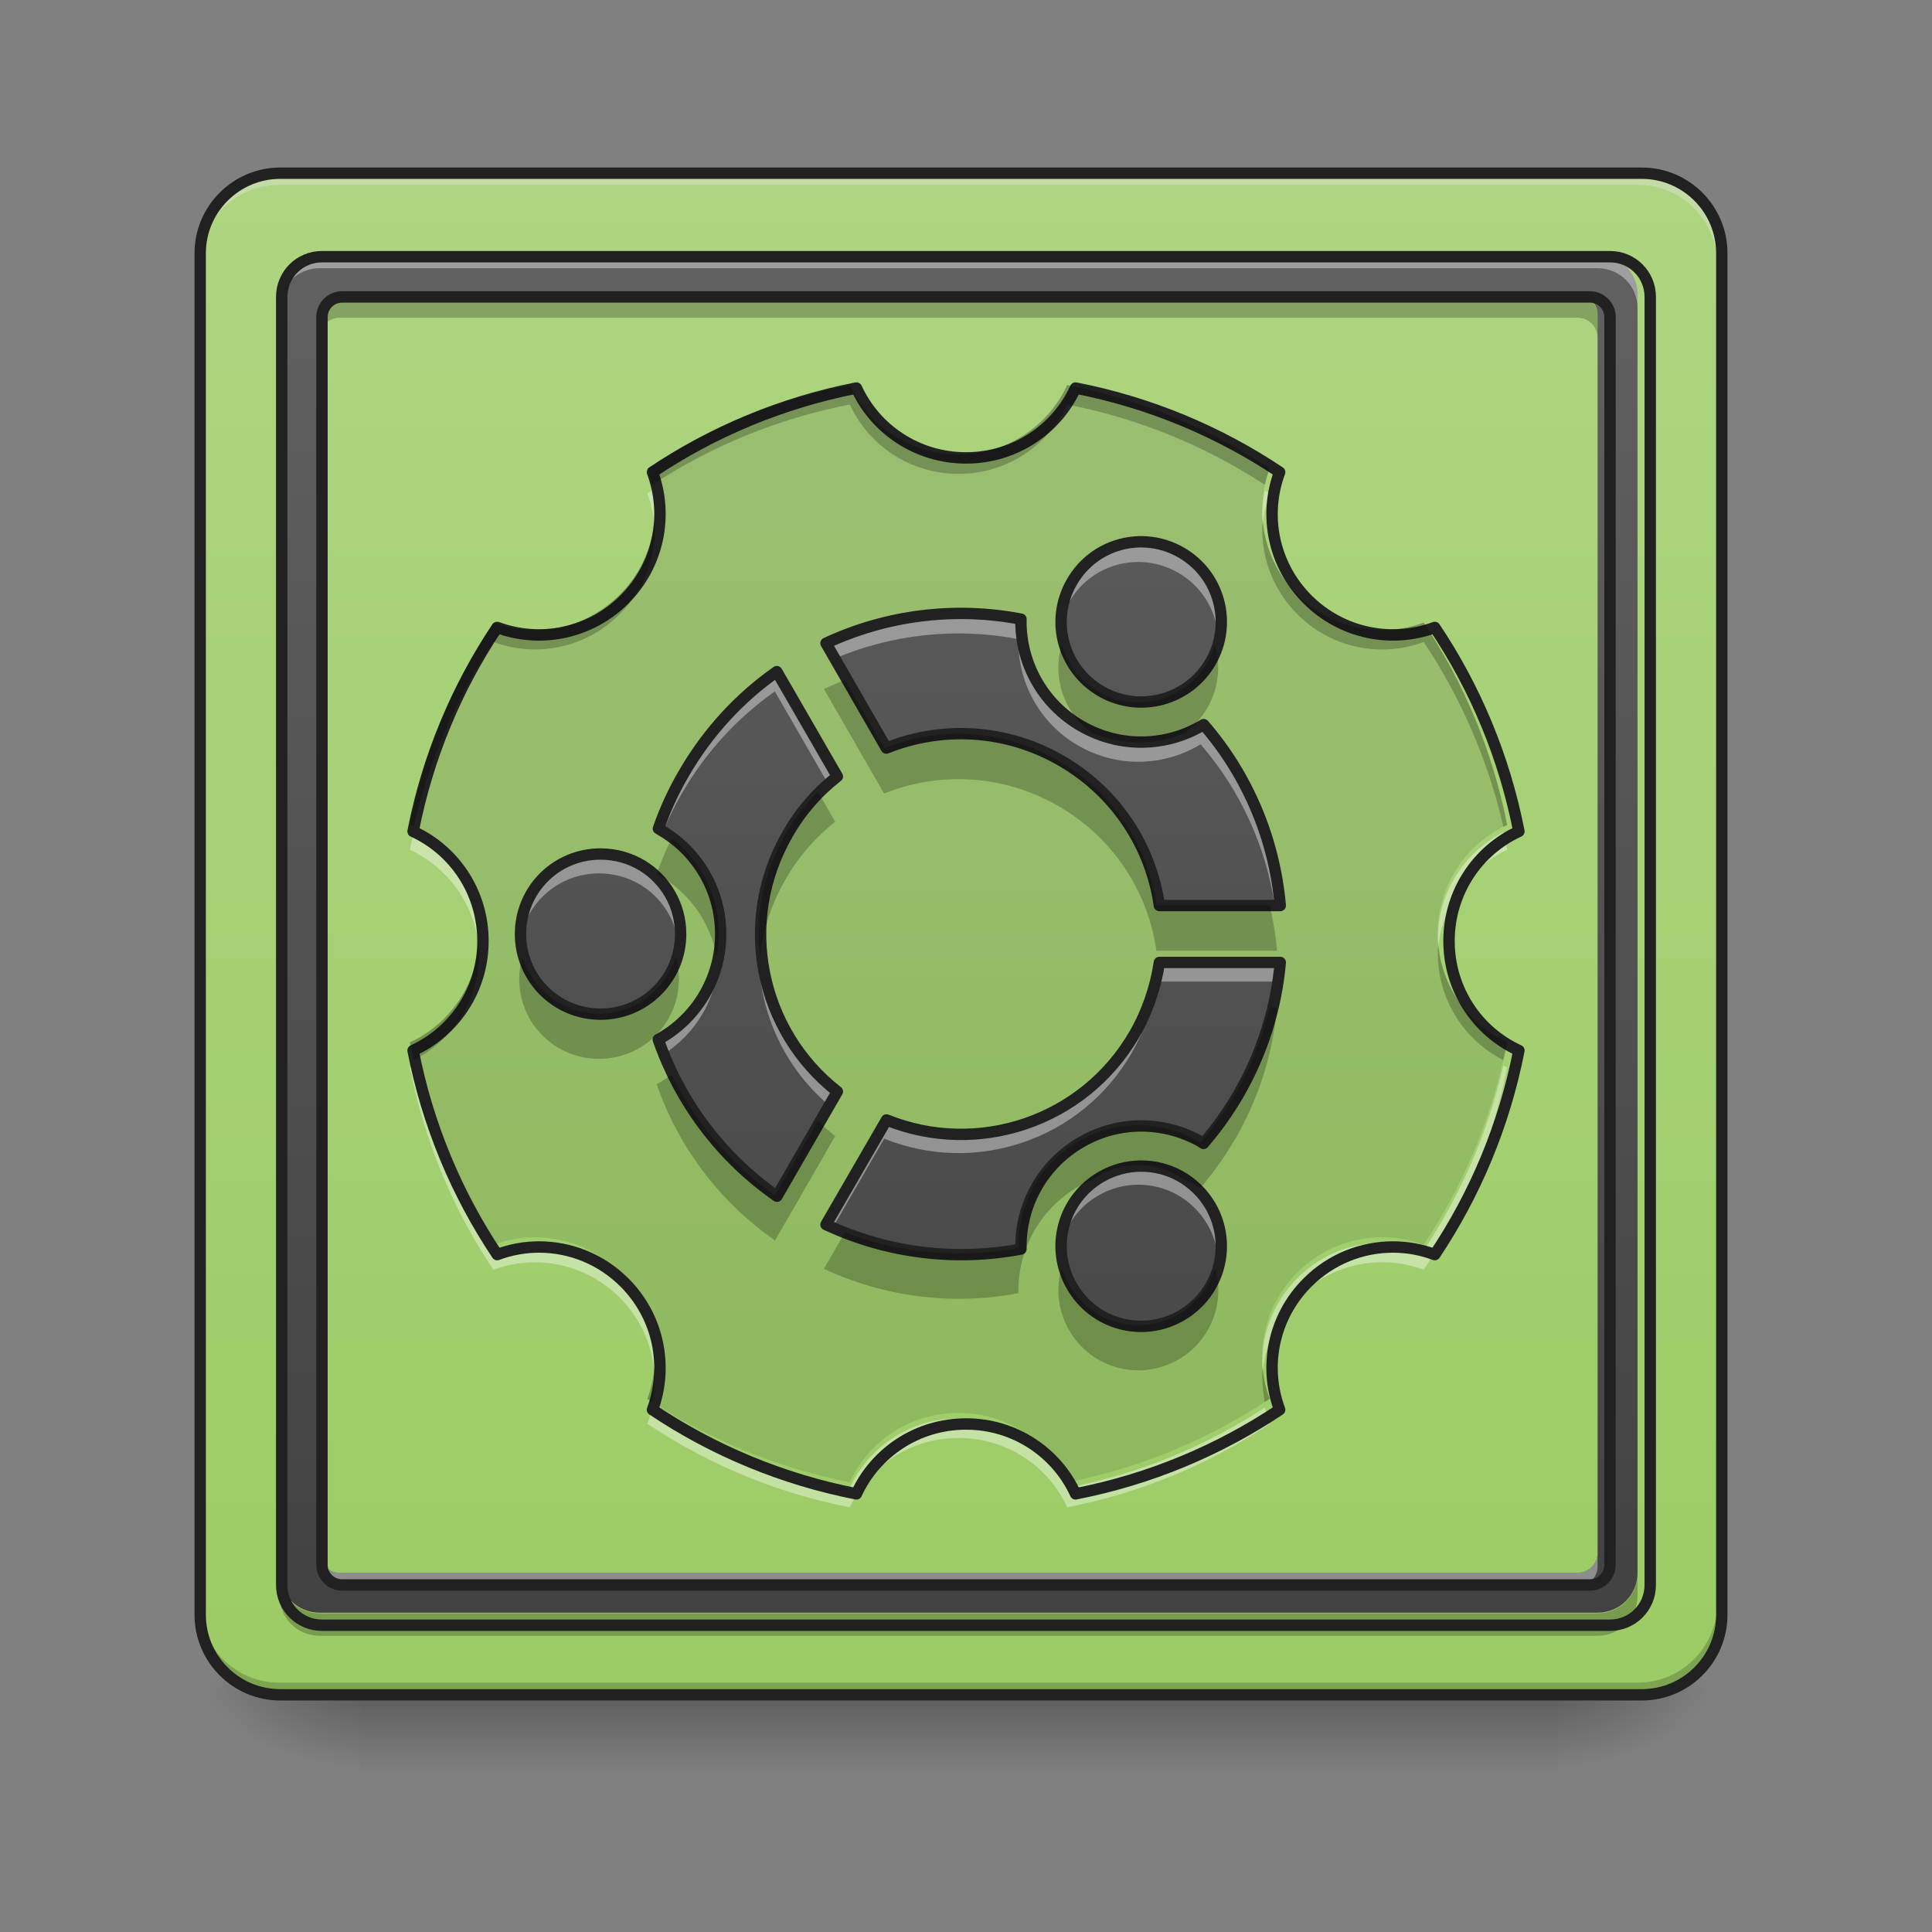 <svg height="48" viewBox="0 0 48 48" width="48" xmlns="http://www.w3.org/2000/svg" xmlns:xlink="http://www.w3.org/1999/xlink"><rect x="0" y="0" width="48" height="48" fill="#808080" stroke="none"/><linearGradient id="a" gradientUnits="userSpaceOnUse" x1="23.815" x2="23.815" y1="42.051" y2="44.035"><stop offset="0" stop-opacity=".275"/><stop offset="1" stop-opacity="0"/></linearGradient><linearGradient id="b"><stop offset="0" stop-opacity=".314"/><stop offset=".222" stop-opacity=".275"/><stop offset="1" stop-opacity="0"/></linearGradient><radialGradient id="c" cx="450.909" cy="189.579" gradientTransform="matrix(0 -.117 -.211 -0 78.196 95.393)" gradientUnits="userSpaceOnUse" r="21.167" xlink:href="#b"/><radialGradient id="d" cx="450.909" cy="189.579" gradientTransform="matrix(-0 .117 .211 0 -30.566 -11.291)" gradientUnits="userSpaceOnUse" r="21.167" xlink:href="#b"/><radialGradient id="e" cx="450.909" cy="189.579" gradientTransform="matrix(-0 -.117 .211 -0 -30.566 95.393)" gradientUnits="userSpaceOnUse" r="21.167" xlink:href="#b"/><radialGradient id="f" cx="450.909" cy="189.579" gradientTransform="matrix(0 .117 -.211 0 78.196 -11.291)" gradientUnits="userSpaceOnUse" r="21.167" xlink:href="#b"/><linearGradient id="g" gradientUnits="userSpaceOnUse" x1="15.877" x2="15.877" y1="42.051" y2="4.344"><stop offset="0" stop-color="#9ccc65"/><stop offset="1" stop-color="#aed581"/></linearGradient><linearGradient id="h"><stop offset="0" stop-color="#424242"/><stop offset="1" stop-color="#616161"/></linearGradient><linearGradient id="i" gradientUnits="userSpaceOnUse" x1="16.712" x2="16.712" xlink:href="#h" y1="40.066" y2="6.329"/><linearGradient id="j" gradientUnits="userSpaceOnUse" x1="23.815" x2="23.815" xlink:href="#h" y1="42.051" y2="4.344"/><path d="m8.93 41.902h29.77v2.207h-29.77zm0 0" fill="url(#a)"/><path d="m38.699 42.051h3.969v-1.984h-3.969zm0 0" fill="url(#c)"/><path d="m8.93 42.051h-3.969v1.984h3.969zm0 0" fill="url(#d)"/><path d="m8.93 42.051h-3.969v-1.984h3.969zm0 0" fill="url(#e)"/><path d="m38.699 42.051h3.969v1.984h-3.969zm0 0" fill="url(#f)"/><path d="m6.945 4.344h33.738c1.098 0 1.984.891 1.984 1.984v33.738c0 1.098-.887 1.984-1.984 1.984h-33.738c-1.094 0-1.984-.887-1.984-1.984v-33.738c0-1.094.891-1.984 1.984-1.984zm0 0" fill="url(#g)"/><path d="m21.113 9.566c-1.832.359-3.535 1.074-5.027 2.074.391 1.055.16 2.285-.691 3.137-.852.852-2.082 1.082-3.137.691-1 1.492-1.715 3.195-2.074 5.027 1.02.469 1.723 1.5 1.723 2.703 0 1.199-.703 2.23-1.723 2.699.359 1.832 1.074 3.535 2.074 5.031.332-.125.684-.188 1.031-.188.762 0 1.523.293 2.105.875.852.852 1.082 2.082.691 3.137 1.492 1 3.195 1.715 5.027 2.074.469-1.02 1.5-1.723 2.703-1.723 1.199 0 2.23.703 2.699 1.723 1.836-.359 3.535-1.074 5.031-2.074-.395-1.055-.164-2.285.688-3.137.582-.582 1.344-.875 2.105-.875.348 0 .699.062 1.031.188 1-1.496 1.715-3.199 2.074-5.031-1.02-.469-1.723-1.5-1.723-2.699 0-1.203.703-2.234 1.723-2.703-.359-1.832-1.074-3.535-2.074-5.027-1.055.391-2.285.16-3.137-.691-.852-.852-1.082-2.082-.688-3.137-1.496-1-3.195-1.715-5.031-2.074-.469 1.02-1.5 1.723-2.699 1.723-1.203 0-2.234-.703-2.703-1.723zm0 0" fill-opacity=".098"/><path d="m6.945 4.344c-1.098 0-1.984.887-1.984 1.984v.25c0-1.102.887-1.988 1.984-1.984h33.738c1.098-.004 1.984.883 1.984 1.984v-.25c0-1.098-.887-1.984-1.984-1.984zm0 0" fill="#e6e6e6" fill-opacity=".392"/><path d="m6.945 42.051c-1.098 0-1.984-.887-1.984-1.984v-.25c0 1.102.887 1.988 1.984 1.988h33.738c1.098 0 1.984-.887 1.984-1.988v.25c0 1.098-.887 1.984-1.984 1.984zm0 0" fill-opacity=".196"/><path d="m74.076-168.671h359.841c11.707 0 21.165 9.499 21.165 21.165v359.841c0 11.707-9.457 21.165-21.165 21.165h-359.841c-11.666 0-21.165-9.457-21.165-21.165v-359.841c0-11.666 9.499-21.165 21.165-21.165zm0 0" fill="none" stroke="#212121" stroke-linecap="round" stroke-width="3" transform="matrix(.094 0 0 .094 0 20.158)"/><path d="m7.938 6.328c-.551 0-.992.441-.992.992v31.754c0 .551.441.992.992.992h31.754c.551 0 .992-.441.992-.992v-31.754c0-.551-.441-.992-.992-.992zm.496.992h30.762c.273 0 .496.223.496.496v30.762c0 .273-.223.496-.496.496h-30.762c-.273 0-.496-.223-.496-.496v-30.762c0-.273.223-.496.496-.496zm0 0" fill="url(#i)"/><path d="m7.938 6.328c-.551 0-.992.441-.992.992v.336c0-.551.441-.992.992-.992h31.754c.551 0 .992.441.992.992v-.336c0-.551-.441-.992-.992-.992zm0 32.25v.336c0 .273.223.496.496.496h30.762c.273 0 .496-.223.496-.496v-.336c0 .273-.223.496-.496.496h-30.762c-.273 0-.496-.223-.496-.496zm0 0" fill="#fff" fill-opacity=".392"/><path d="m8.434 7.34c-.273 0-.496.219-.496.496v.555c0-.273.223-.496.496-.496h30.762c.273 0 .496.223.496.496v-.555c0-.277-.223-.496-.496-.496zm-1.488 31.75v.559c0 .551.441.992.992.992h31.754c.551 0 .992-.441.992-.992v-.559c0 .551-.441.992-.992.992h-31.754c-.551 0-.992-.441-.992-.992zm0 0" fill-opacity=".235"/><path d="m319.969 255.094c-22.203 0-39.996 17.794-39.996 39.996v1280.035c0 22.203 17.794 39.996 39.996 39.996h1280.035c22.203 0 39.996-17.794 39.996-39.996v-1280.035c0-22.203-17.794-39.996-39.996-39.996zm19.998 39.996h1240.039c11.023 0 19.998 8.976 19.998 19.998v1240.039c0 11.023-8.976 19.998-19.998 19.998h-1240.039c-11.023 0-19.998-8.976-19.998-19.998v-1240.039c0-11.023 8.976-19.998 19.998-19.998zm0 0" fill="none" stroke="#212121" stroke-linecap="round" stroke-width="11.339" transform="scale(.025)"/><path d="m29.273 13.746c-.953-.551-2.164-.227-2.711.727-.551.949-.227 2.16.727 2.711.949.547 2.16.223 2.711-.727.547-.953.223-2.164-.727-2.711zm-3.973 1.648c-1.648-.316-3.34-.098-4.832.598l1.496 2.598c1.363-.547 2.953-.484 4.332.312 1.375.793 2.227 2.137 2.434 3.59h2.996c-.145-1.637-.797-3.215-1.898-4.484-.898.547-2.059.598-3.035.035-.98-.566-1.516-1.598-1.492-2.648zm-6.051 1.301c-.918.645-1.711 1.496-2.309 2.531-.258.441-.465.898-.625 1.359.016.012.031.02.051.031.891.512 1.492 1.473 1.492 2.582 0 1.129-.625 2.109-1.547 2.613.531 1.527 1.531 2.898 2.941 3.883l1.496-2.594c-1.922-1.504-2.488-4.211-1.23-6.383.324-.57.746-1.047 1.23-1.426zm12.477 7.207h-2.996c-.09.605-.293 1.211-.617 1.777-1.258 2.172-3.887 3.035-6.145 2.125l-1.5 2.594c1.559.727 3.246.906 4.832.605-.023-1.055.512-2.082 1.492-2.648.957-.555 2.094-.516 2.984 0 .016.012.031.023.047.031.32-.371.609-.777.867-1.219.598-1.039.938-2.152 1.035-3.266zm-15.812-2.402c-.301-.18-.652-.285-1.031-.285-1.102 0-1.984.883-1.984 1.984 0 1.098.883 1.984 1.984 1.984 1.098 0 1.984-.887 1.984-1.984 0-.723-.383-1.352-.953-1.699zm13.32 7.691c-.586-.32-1.32-.336-1.945.023-.953.551-1.277 1.758-.727 2.711.547.953 1.758 1.277 2.711.727.949-.551 1.273-1.758.727-2.711-.191-.328-.457-.578-.766-.75zm0 0" fill="url(#j)"/><path d="m28.238 13.477c-.672.016-1.316.371-1.676.996-.227.387-.305.82-.254 1.234.031-.258.113-.512.254-.75.547-.953 1.758-1.277 2.711-.727.562.324.906.879.977 1.473.098-.766-.266-1.547-.977-1.957-.328-.191-.688-.277-1.035-.27zm-4.488 1.777c-1.137.008-2.258.262-3.281.738l.223.387c1.438-.617 3.043-.801 4.609-.5-.023 1.051.512 2.082 1.492 2.648.977.562 2.137.512 3.035-.035.992 1.145 1.621 2.539 1.844 4h.055c-.145-1.637-.797-3.215-1.898-4.484-.898.547-2.059.598-3.035.035-.98-.566-1.516-1.598-1.492-2.648-.516-.098-1.035-.145-1.551-.141zm-4.5 1.441c-.918.645-1.711 1.496-2.309 2.531-.258.441-.465.898-.625 1.359.016.012.031.02.051.031.031.02.066.039.098.059.137-.328.293-.648.477-.965.598-1.035 1.391-1.887 2.309-2.531l1.309 2.27c.062-.055.125-.105.191-.156zm-4.367 4.52c-1.102 0-1.984.883-1.984 1.984 0 .082.004.164.012.242.121-.984.953-1.742 1.973-1.742.379 0 .73.105 1.031.285.508.309.863.84.938 1.457.012-.078.016-.16.016-.242 0-.723-.383-1.352-.953-1.699-.301-.18-.652-.285-1.031-.285zm3.973 2.227c-.074 1.496.535 2.977 1.703 3.988l.191-.328c-1.16-.91-1.828-2.258-1.895-3.66zm-1.008 0c-.082 1.027-.68 1.902-1.535 2.371.047.133.098.266.148.395.84-.523 1.398-1.457 1.398-2.523 0-.082-.004-.164-.012-.242zm10.883.461c-.09.605-.293 1.211-.617 1.777-1.258 2.172-3.887 3.035-6.145 2.125l-1.5 2.594c.074.031.148.066.223.098l1.277-2.207c2.258.91 4.887.047 6.145-2.125.324-.566.527-1.172.617-1.777h2.938c.027-.164.047-.324.059-.484zm-.453 5.047c-.336 0-.676.086-.988.266-.715.414-1.074 1.195-.98 1.961.074-.598.418-1.152.98-1.477.625-.359 1.359-.344 1.945-.023.309.172.574.422.766.75.137.238.219.496.25.75.051-.41-.027-.844-.25-1.234-.191-.328-.457-.578-.766-.75-.293-.16-.625-.246-.957-.242zm0 0" fill="#fff" fill-opacity=".392"/><path d="m312.22-68.389c-10.166-5.874-23.081-2.416-28.914 7.749-5.874 10.124-2.416 23.039 7.749 28.914 10.124 5.833 23.039 2.375 28.914-7.749 5.833-10.166 2.375-23.081-7.749-28.914zm-42.371 17.582c-17.582-3.375-35.622-1.042-51.537 6.374l15.957 27.706c14.54-5.833 31.497-5.166 46.204 3.333 14.665 8.458 23.748 22.789 25.956 38.288h31.955c-1.542-17.457-8.499-34.288-20.248-47.829-9.582 5.833-21.956 6.374-32.372.375-10.457-6.041-16.165-17.04-15.915-28.247zm-64.536 13.874c-9.791 6.874-18.248 15.957-24.623 26.997-2.75 4.708-4.958 9.582-6.666 14.499.167.125.333.208.542.333 9.499 5.458 15.915 15.707 15.915 27.539 0 12.041-6.666 22.498-16.498 27.872 5.666 16.29 16.332 30.914 31.372 41.413l15.957-27.664c-20.498-16.04-26.539-44.912-13.124-68.077 3.458-6.083 7.958-11.166 13.124-15.207zm133.071 76.868h-31.955c-.958 6.458-3.125 12.915-6.583 18.957-13.415 23.164-41.454 32.372-65.535 22.665l-15.998 27.664c16.623 7.749 34.622 9.666 51.537 6.458-.25-11.249 5.458-22.206 15.915-28.247 10.207-5.916 22.331-5.499 31.83 0 .167.125.333.25.5.333 3.416-3.958 6.499-8.291 9.249-12.999 6.374-11.082 9.999-22.956 11.041-34.83zm-168.651-25.623c-3.208-1.916-6.958-3.041-10.999-3.041-11.749 0-21.165 9.416-21.165 21.165 0 11.707 9.416 21.165 21.165 21.165 11.707 0 21.165-9.457 21.165-21.165 0-7.708-4.083-14.415-10.166-18.123zm142.07 82.034c-6.249-3.416-14.082-3.583-20.748.25-10.166 5.874-13.624 18.748-7.749 28.914 5.833 10.166 18.748 13.624 28.914 7.749 10.124-5.874 13.582-18.748 7.749-28.914-2.041-3.5-4.875-6.166-8.166-7.999zm0 0" fill="none" stroke="#212121" stroke-linecap="round" stroke-linejoin="round" stroke-width="3" transform="matrix(.094 0 0 .094 0 20.158)"/><path d="m21.113 37.449c-1.832-.359-3.535-1.074-5.027-2.074.047-.133.086-.27.117-.406 1.465.961 3.125 1.648 4.91 1.996.469-1.02 1.5-1.723 2.703-1.723 1.199 0 2.23.703 2.699 1.723 1.785-.348 3.445-1.035 4.91-1.996.031.137.07.273.121.406-1.496 1-3.195 1.715-5.031 2.074-.469-1.02-1.5-1.723-2.699-1.723-1.203 0-2.234.703-2.703 1.723zm-4.855-3.348c-.055-.68-.34-1.344-.863-1.863-.852-.852-2.082-1.082-3.137-.691-1-1.492-1.715-3.195-2.074-5.027.031-.016.062-.027.094-.043.383 1.664 1.062 3.215 1.98 4.59 1.055-.395 2.285-.164 3.137.688.645.645.934 1.508.863 2.348zm15.113 0c-.07-.84.219-1.703.863-2.348.852-.852 2.082-1.082 3.137-.688.918-1.375 1.598-2.926 1.98-4.59.031.016.062.027.094.043-.359 1.832-1.074 3.535-2.074 5.027-1.055-.391-2.285-.16-3.137.691-.52.52-.809 1.184-.863 1.863zm-19.473-10.527c-.09-1.094-.766-2.02-1.715-2.461.027-.145.059-.293.094-.438.969.492 1.629 1.496 1.629 2.66 0 .078-.004.16-.008.238zm23.832 0c-.004-.078-.008-.16-.008-.238 0-1.164.66-2.168 1.629-2.66.035.145.066.293.094.438-.949.441-1.625 1.367-1.715 2.461zm-19.473-10.523c-.02-.27-.078-.535-.172-.789.039-.027.078-.055.117-.078.062.285.078.578.055.867zm15.113 0c-.023-.289-.004-.582.055-.867.039.023.082.051.121.078-.098.254-.156.52-.176.789zm0 0" fill="#fff" fill-opacity=".392"/><path d="m851.1 385.632c-73.851 14.487-142.506 43.303-202.658 83.614 15.747 42.516 6.456 92.117-27.871 126.445-34.327 34.327-83.929 43.618-126.445 27.871-40.311 60.152-69.127 128.807-83.614 202.658 41.098 18.896 69.442 60.467 69.442 108.966 0 48.342-28.344 89.913-69.442 108.809 14.487 73.851 43.303 142.506 83.614 202.815 13.385-5.039 27.556-7.558 41.571-7.558 30.706 0 61.411 11.81 84.874 35.272 34.327 34.327 43.618 83.929 27.871 126.445 60.152 40.311 128.807 69.127 202.658 83.614 18.896-41.098 60.467-69.442 108.966-69.442 48.342 0 89.913 28.344 108.809 69.442 74.009-14.487 142.506-43.303 202.815-83.614-15.904-42.516-6.614-92.117 27.714-126.445 23.462-23.462 54.168-35.272 84.874-35.272 14.014 0 28.186 2.519 41.571 7.558 40.311-60.309 69.127-128.964 83.614-202.815-41.098-18.896-69.442-60.467-69.442-108.809 0-48.499 28.344-90.07 69.442-108.966-14.487-73.851-43.303-142.506-83.614-202.658-42.516 15.747-92.117 6.456-126.445-27.871-34.327-34.327-43.618-83.929-27.714-126.445-60.309-40.311-128.807-69.127-202.815-83.614-18.896 41.098-60.467 69.442-108.809 69.442-48.499 0-90.07-28.344-108.966-69.442zm0 0" fill="none" stroke="#212121" stroke-linecap="round" stroke-linejoin="round" stroke-width="11.339" transform="scale(.025)"/><g fill-opacity=".235"><path d="m21.113 9.566c-1.832.359-3.535 1.074-5.027 2.074.047.133.086.27.117.406 1.465-.961 3.125-1.648 4.91-1.996.469 1.02 1.5 1.723 2.703 1.723 1.199 0 2.23-.703 2.699-1.723 1.785.348 3.445 1.035 4.91 1.996.031-.137.07-.273.121-.406-1.496-1-3.195-1.715-5.031-2.074-.469 1.02-1.5 1.723-2.699 1.723-1.203 0-2.234-.703-2.703-1.723zm-4.855 3.348c-.055.68-.34 1.344-.863 1.863-.852.852-2.082 1.082-3.137.691-1 1.492-1.715 3.195-2.074 5.027.031.012.062.027.094.043.383-1.664 1.062-3.215 1.98-4.59 1.055.395 2.285.164 3.137-.688.645-.645.934-1.508.863-2.348zm15.113 0c-.07.84.219 1.703.863 2.348.852.852 2.082 1.082 3.137.688.918 1.375 1.598 2.926 1.98 4.59.031-.016.062-.031.094-.043-.359-1.832-1.074-3.535-2.074-5.027-1.055.391-2.285.16-3.137-.691-.52-.52-.809-1.184-.863-1.863zm-19.473 10.523c-.09 1.098-.766 2.023-1.715 2.461.027.148.059.293.094.441.969-.492 1.629-1.496 1.629-2.66 0-.082-.004-.16-.008-.242zm23.832 0c-.004.082-.008.16-.008.242 0 1.164.66 2.168 1.629 2.66.035-.148.066-.293.094-.441-.949-.438-1.625-1.363-1.715-2.461zm-19.473 10.527c-.02.27-.078.535-.172.789.039.027.078.055.117.078.062-.285.078-.578.055-.867zm15.113 0c-.023.289-.004.582.055.867.039-.023.082-.051.121-.078-.098-.254-.156-.52-.176-.789zm0 0"/><path d="m30.184 16.023c-.043.148-.105.293-.184.434-.551.949-1.762 1.273-2.711.727-.461-.266-.773-.688-.914-1.156-.238.809.059 1.691.766 2.188.746.312 1.566.297 2.277.004.23-.164.43-.375.582-.637.281-.492.332-1.055.184-1.559zm-9.195.875c-.176.066-.348.141-.52.219l1.496 2.598c1.363-.547 2.953-.484 4.332.312 1.375.793 2.227 2.141 2.434 3.594h2.996c-.031-.383-.094-.758-.18-1.129h-2.816c-.207-1.453-1.059-2.797-2.434-3.59-1.379-.797-2.969-.859-4.332-.312zm-.668 2.773c-.305.305-.578.652-.801 1.047-.555.957-.754 2.023-.637 3.043.074-.656.281-1.309.637-1.918.324-.566.746-1.047 1.23-1.426zm-3.633 1.156c-.145.289-.266.586-.371.883.016.012.031.02.051.031.738.422 1.273 1.152 1.438 2.02.035-.184.055-.371.055-.562 0-.969-.461-1.828-1.172-2.371zm.098 2.934c-.242.824-1 1.422-1.902 1.422-.906 0-1.664-.598-1.906-1.422-.051.18-.078.367-.078.562 0 1.102.883 1.984 1.984 1.984 1.098 0 1.984-.883 1.984-1.984 0-.195-.027-.383-.082-.562zm14.758 1.266c-.172.73-.457 1.453-.852 2.141-.258.441-.547.848-.867 1.219-.016-.008-.031-.02-.047-.031-.891-.516-2.027-.555-2.984 0-.98.566-1.516 1.594-1.492 2.648-1.41.266-2.902.152-4.309-.387l-.523.906c1.559.727 3.246.906 4.832.605-.023-1.051.512-2.082 1.492-2.648.113-.066.23-.121.348-.172.047-.031.098-.062.148-.094.625-.359 1.359-.344 1.945-.023.062.035.125.074.184.113.121.051.242.109.359.18.016.008.031.02.047.027.32-.371.609-.777.867-1.219.598-1.039.938-2.152 1.035-3.266zm-14.859 1.672c-.117.086-.242.168-.371.238.531 1.527 1.531 2.898 2.941 3.883l1.496-2.594c-.152-.121-.297-.246-.43-.379l-1.066 1.848c-1.129-.789-1.996-1.828-2.57-2.996zm9.691 4.797c-.148.504-.098 1.062.188 1.555.547.953 1.758 1.277 2.711.727.812-.469 1.168-1.418.91-2.277-.141.469-.453.887-.91 1.152-.953.551-2.164.227-2.711-.727-.082-.137-.141-.281-.188-.43zm0 0"/></g></svg>